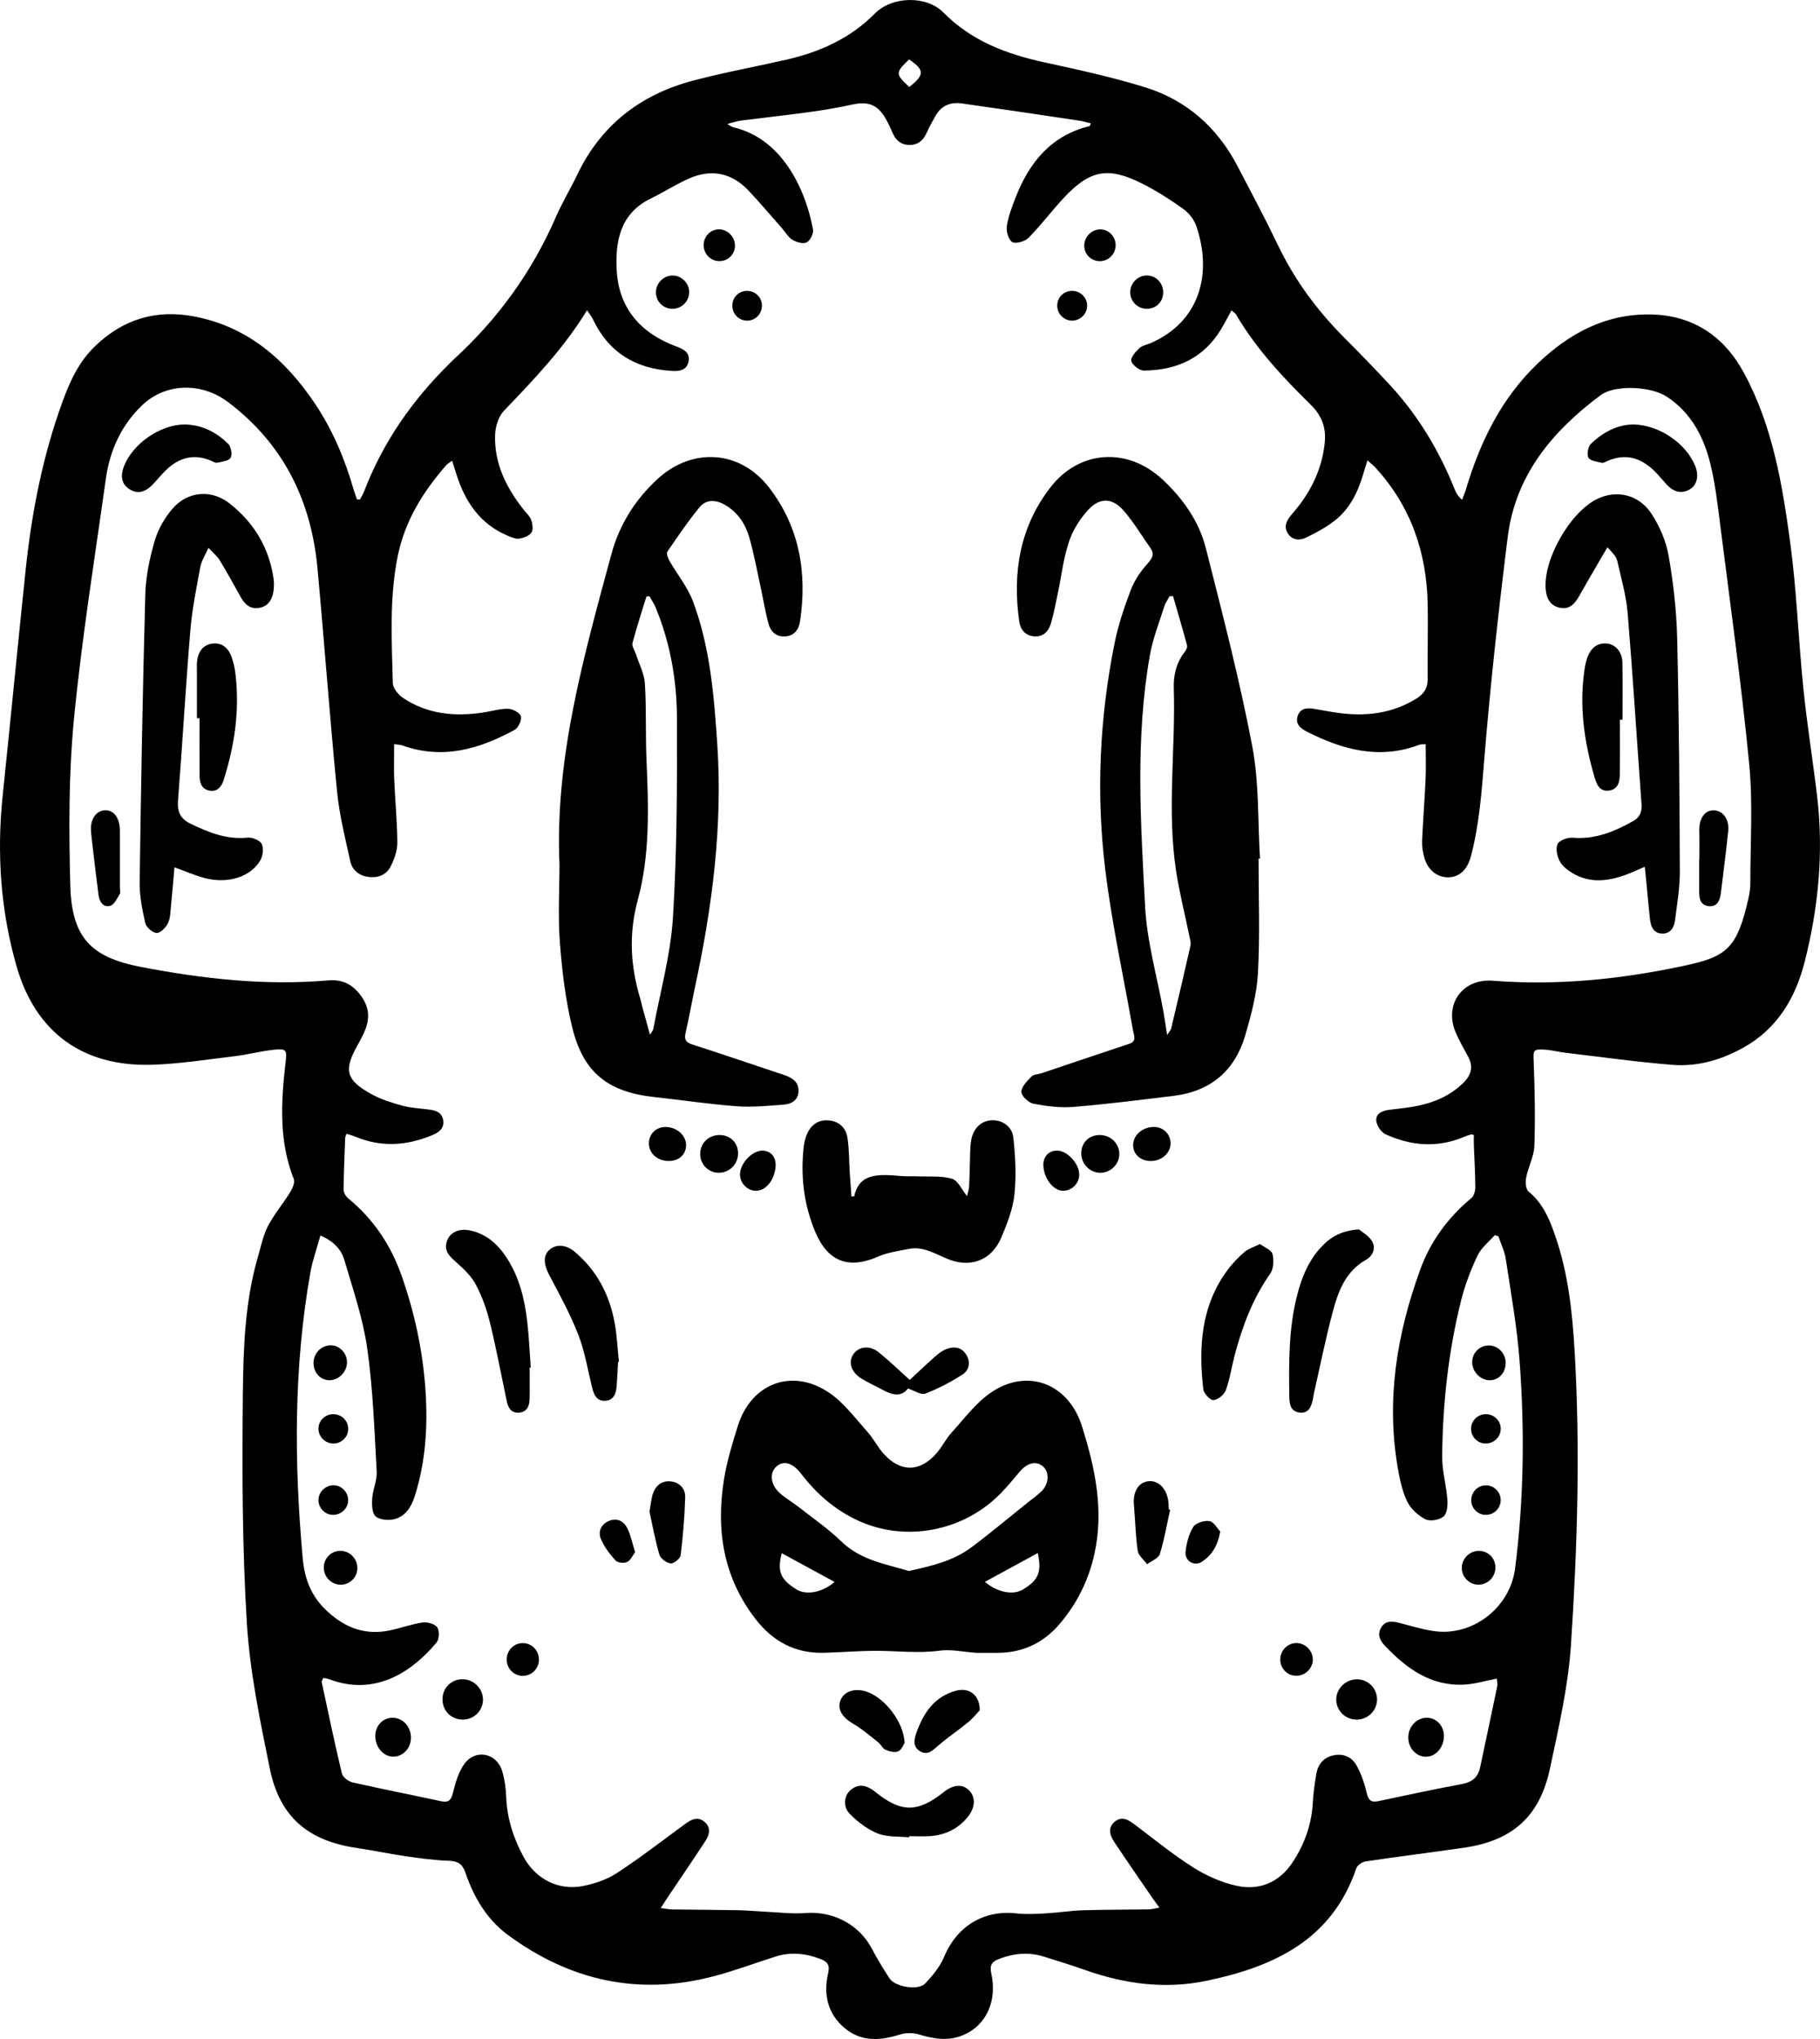 <?xml version="1.0" encoding="UTF-8"?>
<svg id="Layer_1" data-name="Layer 1" xmlns="http://www.w3.org/2000/svg" viewBox="0 0 803.57 900">
  <path d="M158.93,220.49c.62-1.2,1.36-2.36,1.84-3.61,8.33-21.75,21.36-40.35,37.89-56.6.45-.44.87-.91,1.33-1.33,19.64-17.87,34.9-38.85,45.49-63.26,2.74-6.31,6.36-12.24,9.33-18.46,10.48-21.98,27.96-35.49,51.14-41.63,13.61-3.6,27.51-6.12,41.25-9.26,14.75-3.38,28.12-9.31,39.03-20.34,7.63-7.72,22.79-8.09,30.29-.5,12.36,12.52,27.67,18.31,44.35,21.96,14.97,3.27,30.02,6.52,44.64,11.04,18.3,5.66,31.91,17.67,40.83,34.72,6.1,11.66,12.29,23.29,17.99,35.16,7.35,15.31,17.25,28.68,29.19,40.66,6.86,6.88,13.65,13.84,20.24,20.98,12.37,13.39,21.61,28.78,28.39,45.67.67,1.67,1.47,3.28,3.4,4.92.61-1.64,1.3-3.25,1.8-4.93,6.25-20.88,15.64-40.02,31.62-55.28,13.96-13.33,30.15-22.01,50.01-21.6,18.58.39,32.19,9.61,40.89,25.57,12.68,23.27,17.03,49.1,20.52,74.87,2.9,21.4,3.64,43.09,5.83,64.6,1.62,15.89,4.19,31.69,6.08,47.56,2.95,24.74.6,49.18-5.51,73.19-4.06,15.96-12.13,29.56-27.16,37.89-9.68,5.36-20.15,8.41-31.13,7.54-15.9-1.26-31.73-3.51-47.58-5.38-2.95-.35-5.86-1.16-8.81-1.33-5.31-.31-5.15.25-4.95,5.45.47,12.32.73,24.68.3,37-.16,4.7-2.7,9.28-3.63,14.02-.39,1.97-.18,5.14,1.07,6.16,6.44,5.26,9.33,12.41,11.89,19.89,5.61,16.33,7.43,33.26,8.43,50.38,2.54,43.26,1.24,86.52-1.59,129.66-1.2,18.34-5.42,36.57-9.26,54.63-4.54,21.4-16.61,32-38.17,35.1-14.4,2.07-28.83,3.87-43.22,6.01-1.53.23-3.66,1.66-4.12,3-10.74,31.57-36.24,43.42-65.97,49.66-18.34,3.85-36.15,1.5-53.64-4.68-6.06-2.14-12.2-4.03-18.33-5.95-6.7-2.1-13.26-1.5-19.79,1-3.17,1.21-4.26,2.73-3.47,6.34,2.69,12.26-2.14,22.84-12.17,27.21-6.56,2.86-13.09,1.84-19.74-.2-2.57-.78-5.79-.78-8.35.02-8.69,2.74-17.1,3.38-24.48-2.84-7.58-6.39-9.44-14.94-7.26-24.32.78-3.38-.23-4.9-3.2-6.08-6.65-2.62-13.35-3.3-20.22-1.1-9.1,2.91-18.09,6.27-27.32,8.69-33.13,8.68-63.34,1.84-90.66-18.28-9.37-6.9-15.07-16.7-18.8-27.58-1.26-3.67-3.22-5.03-7.17-5.16-6.39-.21-12.78-1.09-19.12-2.01-7.28-1.05-14.5-2.6-21.78-3.67-21.41-3.17-33.93-13.72-38.26-35.02-4.34-21.31-8.83-42.84-10.15-64.46-2.05-33.6-2.1-67.36-1.75-101.04.21-20.3.92-40.8,6.71-60.59,1.32-4.51,2.24-9.27,4.38-13.38,2.69-5.17,6.57-9.71,9.65-14.7,1.08-1.76,2.37-4.46,1.75-6.02-6.66-16.83-5.63-34.14-3.63-51.51.63-5.43.42-6.18-5.11-5.6-5.75.6-11.4,2.14-17.14,2.83-12.28,1.47-24.57,3.45-36.9,3.81-30.22.87-51.08-14.11-59.53-43.14C.24,402.09-1.49,376.65,1.2,350.94c3.47-33.19,6.66-66.4,10.15-99.59,2.66-25.33,7.55-50.25,16.31-74.22,3.25-8.9,7.15-17.48,14.39-24.41,12.63-12.09,27.27-16.27,44.07-12.97,23.49,4.61,40.02,19.16,52.95,38.41,7.75,11.54,13.09,24.24,16.96,37.57.46,1.59,1.05,3.14,1.58,4.71.44.02.88.03,1.32.05ZM152.96,500.48c-.28.88-.53,1.31-.55,1.75-.28,7.61-.63,15.22-.7,22.83-.01,1.28.91,2.96,1.94,3.81,11.09,9.09,18.8,20.47,23.56,33.93,5.84,16.5,9.49,33.47,10.66,50.93,1.05,15.74.09,31.32-4.69,46.51-1.5,4.76-3.99,8.88-8.8,10.24-2.63.75-6.61.44-8.52-1.15-1.63-1.35-1.7-5.26-1.52-7.97.27-4,2.21-8,1.98-11.92-1.02-18.13-1.62-36.36-4.18-54.29-1.88-13.21-6.31-26.09-10.1-38.98-1.37-4.66-4.75-8.36-10.57-10.81-1.56,5.65-3.48,10.92-4.44,16.36-7.39,41.84-7.18,83.87-3.38,126.05.87,9.62,3.98,17.23,11.19,23.76,7.94,7.19,16.7,10.29,27.17,8.14,4.9-1.01,9.67-2.8,14.6-3.51,2.1-.3,5.39.61,6.46,2.15,1.04,1.51.86,5.26-.35,6.72-10.2,12.19-26.59,24.18-47.64,16.08-.69-.26-1.47-.3-2.35-.47-.29.77-.77,1.39-.67,1.88,2.88,13.46,5.69,26.93,8.91,40.31.39,1.63,2.88,3.5,4.7,3.91,12.98,2.95,26.05,5.49,39.06,8.3,3.48.75,4.48-.53,5.3-3.83,1.11-4.46,2.47-9.25,5.15-12.83,4.92-6.57,14.16-4.55,16.53,3.32,1.12,3.71,1.64,7.69,1.8,11.57.38,9.47,3.21,18.15,7.68,26.39,5.27,9.73,15.54,15.04,26.41,12.78,5.12-1.07,10.46-2.84,14.78-5.68,10.33-6.78,20.14-14.34,30.1-21.66,2.71-1.99,5.5-3.49,8.5-1.03,3.01,2.47,2.35,5.68.51,8.49-5.57,8.5-11.31,16.89-16.97,25.32-.8,1.19-1.56,2.4-2.79,4.3,2.3.3,3.62.62,4.96.63,9.71.14,19.43.16,29.14.34,4.06.07,8.12.48,12.19.67,5.89.27,11.82,1.03,17.66.58,12.32-.96,23.85,5.16,29.49,16.11,2.27,4.4,4.9,8.64,7.62,12.78,2.42,3.7,12.61,5.43,15.64,2.26,3.31-3.46,6.58-7.41,8.39-11.75,5.62-13.54,17.51-20.89,31.93-19.24,4.29.49,8.7.22,13.04-.02,5.46-.3,10.89-1.19,16.34-1.36,9.71-.3,19.43-.24,29.14-.39,1.27-.02,2.54-.42,4.66-.79-1.37-1.86-2.2-2.92-2.96-4.03-5.66-8.25-11.36-16.47-16.91-24.8-1.9-2.85-3.17-6.2-.03-8.95,3.33-2.92,6.3-.89,9.22,1.31,8.51,6.41,16.8,13.18,25.78,18.85,5.72,3.61,12.29,6.5,18.86,7.97,10.23,2.29,19.06-1.58,24.85-10.37,5.12-7.78,8.34-16.45,8.87-25.97.24-4.37.84-8.74,1.59-13.05.72-4.2,3.19-7.2,7.46-8.16,4.28-.96,8.1.62,10.16,4.25,2.11,3.72,3.61,7.94,4.56,12.13.76,3.34,1.84,4.56,5.31,3.81,12.25-2.63,24.51-5.22,36.82-7.53,4.44-.83,7.08-2.96,8-7.32,2.53-11.95,5.09-23.89,7.56-35.85.22-1.09-.11-2.29-.18-3.37-5.08.98-9.63,2.37-14.24,2.64-14.78.84-25.53-7.03-35.13-17.07-2.23-2.33-3.52-5-1.73-8.06,1.84-3.14,4.8-2.94,7.9-2.14,5,1.29,9.98,2.82,15.07,3.61,17.26,2.69,33.96-10.23,36.18-27.51,3.9-30.44,4.27-60.99,2.01-91.52-1.12-15.11-3.84-30.12-6.1-45.13-.52-3.43-2.13-6.69-3.24-10.02-.54-.18-1.08-.36-1.63-.54-2.58,2.95-5.95,5.53-7.57,8.94-3,6.33-5.57,12.99-7.27,19.78-5.66,22.6-8.15,45.67-8.38,68.93-.06,6.31,1.8,12.61,2.29,18.96.2,2.56-.07,6.21-1.66,7.56-1.83,1.55-5.96,2.29-8.01,1.25-3.24-1.65-6.49-4.62-8.06-7.85-2.22-4.56-3.3-9.8-4.17-14.86-5.17-30.02-.42-59,9.84-87.29,4.58-12.65,12.28-23.17,22.66-31.78,1.14-.95,1.75-3.14,1.74-4.75-.03-6.22-.42-12.43-.65-18.65-.06-1.51,0-3.03,0-4.48-.68-.12-1.01-.28-1.28-.2-1.04.32-2.09.66-3.09,1.08-11.73,4.93-23.34,4-34.63-1.18-1.93-.89-3.89-3.81-4.07-5.94-.28-3.32,2.77-4.46,5.81-4.85,4.2-.53,8.43-.91,12.56-1.77,7.48-1.55,14.27-4.53,19.9-9.95,3.64-3.51,4.74-7.19,2.26-11.77-1.87-3.44-3.83-6.85-5.39-10.44-5.43-12.45,2.8-24.1,16.29-23.04,28.53,2.24,56.68-.65,84.53-6.61,18.76-4.01,23.4-7.59,28.4-29.96.48-2.13.79-4.35.79-6.53-.02-17.55,1.18-35.23-.51-52.62-3.43-35.39-8.39-70.63-12.85-105.92-1.12-8.86-2.16-17.79-4.27-26.43-2.92-11.96-8.48-22.62-19.2-29.68-7.25-4.78-23.11-5.29-29.21-.74-21.33,15.86-37.69,35.34-41.09,62.68-4.06,32.64-7.69,65.36-10.35,98.14-1.17,14.41-2.18,28.69-5.88,42.7-1.51,5.73-4.8,9.1-9.71,9.32-4.97.23-9.31-3.08-10.87-8.65-.67-2.38-1.09-4.95-.98-7.41.38-9.08,1.13-18.14,1.53-27.21.23-5.08.04-10.19.04-15.5-1.58.14-2.24.06-2.78.27-17.6,6.66-33.89,2.25-49.76-5.83-2.87-1.46-5.16-3.47-3.92-7.01,1.15-3.29,4.05-3.54,7.05-3.04,3.71.61,7.4,1.36,11.13,1.86,11.99,1.59,23.42.22,33.98-6.23,3.39-2.07,5.22-4.59,5.18-8.71-.11-10.97.2-21.94.01-32.91-.4-22.93-7.41-43.41-23.13-60.52-.88-.96-1.93-1.76-3.46-3.14-.7,2.25-1.18,3.69-1.59,5.15-2.22,7.82-5.55,15.19-11.75,20.53-3.95,3.4-8.75,5.92-13.45,8.29-2.87,1.45-6.32,1.49-8.39-1.78-1.9-3.01-.49-5.69,1.56-8.12,1.31-1.56,2.64-3.11,3.86-4.74,6.09-8.23,10.03-17.3,10.93-27.61.57-6.54-1.51-11.67-6.31-16.37-12.31-12.08-24.07-24.69-32.87-39.71-.35-.6-1.06-1-2.01-1.85-1.67,3.03-3.07,5.78-4.67,8.41-7.71,12.77-19.61,18.02-33.97,18.17-1.97.02-4.98-2.29-5.61-4.17-.47-1.38,1.85-4.12,3.47-5.68,1.26-1.21,3.39-1.52,5.11-2.28,21.91-9.6,27.19-30.82,20.15-51.59-.99-2.91-3.32-5.86-5.83-7.66-5.71-4.1-11.7-7.92-17.97-11.09-15.13-7.65-23.19-6.13-34.7,6.2-5.34,5.72-10.06,12.04-15.54,17.62-1.59,1.62-5.51,2.84-7.17,1.97-1.67-.88-2.83-4.73-2.49-7.02.68-4.43,2.33-8.77,4-12.99,6.05-15.33,15.63-27.08,32.5-31.2.19-.05.28-.49.64-1.18-1.73-.44-3.33-.98-4.96-1.22-17.33-2.58-34.66-5.17-52.01-7.62-4.88-.69-9.02.84-11.58,5.38-1.38,2.45-2.8,4.91-3.92,7.49-1.46,3.37-3.82,5.41-7.49,5.45-3.66.04-6.15-1.89-7.58-5.29-.85-2.02-1.8-4.01-2.86-5.92-3.68-6.63-7.87-8.2-15.26-6.56-6.25,1.39-12.6,2.43-18.95,3.3-9.93,1.37-19.9,2.43-29.84,3.7-1.72.22-3.4.83-6.09,1.52,1.58.89,2.05,1.32,2.59,1.44,22.86,5.24,32.5,29.8,35.25,45.18.31,1.76-1.26,4.88-2.81,5.65-1.56.78-4.5-.07-6.27-1.15-1.91-1.16-3.15-3.42-4.7-5.19-4.87-5.52-9.62-11.16-14.67-16.51-7.39-7.84-16.35-9.69-26.17-5.41-5.86,2.56-11.28,6.11-17.04,8.91-13.58,6.61-15.74,19.04-15,31.82.97,16.9,10.85,27.84,26.63,33.58,3.13,1.14,5.99,2.84,5.03,6.76-.95,3.84-4.27,4.11-7.57,3.9-15.86-1.02-27.7-8.13-34.6-22.79-.6-1.27-1.55-2.37-2.61-3.96-10.43,17.01-23.54,30.65-36.67,44.34-2.41,2.52-3.78,6.96-3.91,10.57-.47,12.67,4.94,23.38,12.59,33.11,1.16,1.48,2.75,2.81,3.33,4.49.61,1.75,1,4.36.11,5.63-1.03,1.48-3.49,2.35-5.46,2.65-1.55.24-3.36-.6-4.93-1.26-12.28-5.09-18.87-14.98-22.74-27.15-.59-1.85-1.17-3.7-1.88-5.96-1.24.9-1.96,1.25-2.45,1.8-10.4,11.82-18.48,24.83-21.63,40.58-3.69,18.5-2.55,37.16-2.11,55.78.05,2.23,2.39,5.08,4.46,6.48,10.72,7.21,22.73,8.35,35.2,6.53,3.72-.54,7.42-1.75,11.12-1.7,2.04.03,5.23,1.64,5.75,3.23.53,1.61-1.04,5.13-2.67,6.03-15.58,8.54-31.83,13.28-49.56,6.95-.94-.33-2-.33-3.71-.59,0,5.58-.18,10.72.04,15.84.39,9.23,1.34,18.45,1.36,27.68,0,3.56-1.35,7.39-3.02,10.61-1.85,3.57-5.53,5.02-9.63,4.5-4.13-.53-7.23-2.93-8.1-6.89-2.25-10.23-4.84-20.49-5.86-30.88-3.21-32.74-5.6-65.56-8.62-98.32-2.76-29.99-14.96-54.95-39.45-73.49-11.63-8.8-27.5-8.71-38.08,1.45-9.17,8.81-14.18,19.88-15.92,32.3-4.95,35.39-10.67,70.71-14.1,106.25-2.34,24.25-2.26,48.84-1.61,73.24.61,23.16,9.18,31.82,31.25,36.06,27.34,5.25,54.84,8.33,82.72,5.92,6.68-.58,11.36,2.22,14.98,7.68,4.97,7.5,1.77,14.06-1.96,20.63-6.41,11.3-5.43,15.59,5.99,21.91,4.19,2.32,8.93,3.79,13.58,5.06,3.74,1.03,7.72,1.24,11.61,1.7,3.17.38,6.02,1.23,6.49,4.91.46,3.65-2.06,5.27-4.99,6.48-11.2,4.63-22.46,5.37-33.83.61-1.24-.52-2.55-.85-3.89-1.29ZM401.47,38.38c6.81-5.31,6.76-7.54-.08-12.14-6.13,5.87-6.14,6.42.08,12.14Z" style="fill: #000; stroke-width: 0px;"/>
  <path d="M555.68,379c0,16.75.64,33.54-.25,50.24-.49,9.27-2.95,18.56-5.56,27.55-4.54,15.65-15.19,24.88-31.56,26.89-14.76,1.81-29.51,3.68-44.32,4.9-5.84.48-11.9-.3-17.69-1.41-2.16-.41-5.34-3.4-5.34-5.23,0-2.28,2.55-4.8,4.45-6.77.94-.98,2.92-.93,4.4-1.43,12.9-4.33,25.79-8.71,38.71-12.99,3.48-1.15,2.16-3.5,1.76-5.74-4.19-23.75-9.39-47.38-12.3-71.29-4.04-33.3-2.52-66.68,4.09-99.64,1.62-8.09,4.28-16.05,7.24-23.77,1.63-4.27,4.45-8.31,7.52-11.73,2.2-2.45,2.88-4.19,1.02-6.82-3.88-5.48-7.35-11.32-11.74-16.37-4.89-5.61-10.37-5.93-15.46-.53-3.74,3.97-6.91,9.03-8.65,14.17-2.44,7.21-3.29,14.95-4.87,22.45-.97,4.59-1.8,9.24-3.13,13.73-1.05,3.55-3.5,6.09-7.61,5.66-3.8-.4-5.89-3.07-6.38-6.57-3.05-21.49.26-41.76,13.79-59.19,12.91-16.63,34.16-17.78,49.54-3.4,8.98,8.4,16.05,18.37,19.07,30.27,7.35,28.99,14.89,57.99,20.48,87.34,3.09,16.18,2.41,33.07,3.42,49.64-.21.01-.42.02-.64.03ZM515.3,456.85c1.16-1.8,1.65-2.26,1.78-2.81,2.89-12.18,5.78-24.36,8.52-36.58.32-1.42-.22-3.07-.53-4.58-1.94-9.5-4.35-18.92-5.81-28.48-4.09-26.82-.17-53.78-1.01-80.67-.18-5.8,1.13-11.16,4.75-15.87.63-.82,1.34-2.12,1.12-2.96-1.95-7.3-4.11-14.54-6.21-21.8-.51.04-1.02.07-1.52.11-.78,1.46-1.82,2.84-2.31,4.39-2.25,7.15-5.07,14.23-6.37,21.56-6.53,36.86-4.06,74.02-2.12,111.02.82,15.5,5.28,30.8,8.06,46.2.55,3.04.97,6.09,1.65,10.47Z" style="fill: #000; stroke-width: 0px;"/>
  <path d="M247.01,381.41c-2.03-47.22,10.82-91.93,22.91-136.74,3.51-13,10.49-24.13,20.4-33.24,15.34-14.1,36.44-12.79,49.19,3.71,13.48,17.44,16.95,37.67,13.72,59.19-.56,3.69-2.72,6.46-6.82,6.61-3.87.14-6.22-2.33-7.13-5.71-1.41-5.28-2.28-10.71-3.45-16.06-1.6-7.34-2.93-14.75-5-21.95-1.72-5.96-5.1-11.1-10.71-14.36-3.97-2.3-8.25-2.58-11.19.97-5.15,6.23-9.71,12.97-14.26,19.67-.54.79.23,2.84.9,4.02,3.45,6.05,8.06,11.63,10.45,18.06,7.52,20.18,9.24,41.48,10.67,62.79,2.42,36.15-2.17,71.63-9.73,106.87-1.48,6.89-2.69,13.84-4.27,20.71-.68,2.95.18,4.17,3.02,5.09,13.55,4.37,27.02,8.97,40.53,13.47,3.5,1.17,6.44,2.98,6.32,7.13-.12,4.11-3.22,5.69-6.68,5.95-6.84.5-13.76,1.21-20.56.7-12.16-.91-24.26-2.73-36.39-4.05-20.37-2.22-31.3-10.65-36.22-30.51-3.03-12.22-4.51-24.94-5.5-37.53-.9-11.52-.19-23.17-.19-34.77ZM286.95,456.72c1.01-1.59,1.38-1.94,1.46-2.34,3.04-16.47,7.68-32.84,8.71-49.43,1.81-29.18,1.84-58.5,1.77-87.76-.04-16.8-2.93-33.38-9.43-49.08-.72-1.73-1.81-3.3-2.73-4.94-.44.05-.89.1-1.33.15-2.09,6.84-4.33,13.64-6.15,20.55-.35,1.34.94,3.1,1.45,4.68,1.41,4.39,3.75,8.72,4.03,13.18.71,11.23.22,22.53.71,33.78.9,20.72,1.6,41.61-3.83,61.66-4.13,15.24-3.26,29.49,1.2,44.06.32,1.05.51,2.13.79,3.19,1.01,3.72,2.03,7.44,3.36,12.3Z" style="fill: #000; stroke-width: 0px;"/>
  <path d="M430.98,729.54c-5.63-.39-11.05-1.64-16.22-.94-9.45,1.27-18.78.04-28.15.06-7.66.02-15.32.68-22.99.87-12.53.3-22.36-5.01-29.95-14.79-14.43-18.56-17.66-39.73-13.93-62.25,1.3-7.84,3.67-15.55,6.05-23.16,5.93-18.94,24.3-25.73,40.62-14.37,6.38,4.44,11.26,11.11,16.55,17,2.7,3.01,4.54,6.79,7.25,9.79,7.45,8.23,16.03,8.08,23.33-.35,2.45-2.83,4.12-6.34,6.63-9.09,5.54-6.09,10.63-13.01,17.28-17.59,16.11-11.09,34.3-4.04,40.2,14.64,5.86,18.55,9.9,37.25,5.5,56.8-2.56,11.39-7.58,21.52-15.09,30.41-7.18,8.5-16.33,12.94-27.53,12.98-3.29.01-6.57,0-9.56,0ZM401.24,693.43c10.04-2.19,19.65-4.45,27.7-10.48,8.48-6.35,16.61-13.18,24.89-19.8,1.95-1.56,4.03-3,5.83-4.72,3.54-3.36,3.82-8.61.78-11.22-2.91-2.5-6.87-1.55-10.16,2.32-2.73,3.22-5.4,6.5-8.34,9.52-16.5,16.96-42.18,21.81-63.16,12.1-10.19-4.72-18.33-11.86-25.1-20.69-3.74-4.88-7.85-6-11-3.03-3.11,2.94-2.42,8.16,1.86,11.83,2.6,2.23,5.61,3.98,8.31,6.1,6.26,4.91,12.89,9.46,18.57,14.98,8.52,8.28,19.44,9.98,29.82,13.07ZM434.86,698.21c5.43,4.64,12.33,5.94,16.48,3.55,7.03-4.06,8.74-7.73,6.86-16.25-7.85,4.27-15.46,8.41-23.34,12.7ZM345.15,685.57c-2.07,8.13-.53,11.6,6.45,15.95,4.3,2.69,11.25,1.52,16.9-3.26-7.89-4.29-15.51-8.43-23.34-12.69Z" style="fill: #000; stroke-width: 0px;"/>
  <path d="M77.02,382.84c-.52,5.91-.95,11.32-1.5,16.73-.27,2.64-.23,5.52-1.32,7.82-.92,1.94-3.26,4.41-4.98,4.41-1.75,0-4.62-2.46-5.05-4.29-1.36-5.91-2.6-12.05-2.51-18.08.59-42.43,1.33-84.85,2.5-127.27.22-7.89,1.94-15.9,4.17-23.51,1.48-5.08,4.4-10.13,7.87-14.16,6.6-7.64,17.05-8.57,25.01-2.38,10.77,8.39,17.54,19.45,19.55,33.13.27,1.84.26,3.78,0,5.62-.55,3.87-2.41,6.91-6.6,7.5-4.01.56-6.31-1.94-8.1-5.18-2.94-5.34-5.89-10.67-9.05-15.88-1.07-1.76-2.79-3.12-4.97-5.49-1.5,3.42-3.12,5.82-3.6,8.43-1.72,9.37-3.64,18.77-4.42,28.24-2.07,24.97-3.47,49.99-5.43,74.97-.39,4.98,1.15,8.03,5.52,10.13,7.97,3.83,15.96,7.11,25.19,6.15,2.06-.21,5.43,1.16,6.24,2.77.95,1.9.53,5.32-.63,7.3-4.27,7.25-14.1,10.37-24.24,7.84-4.35-1.08-8.5-2.97-13.64-4.81Z" style="fill: #000; stroke-width: 0px;"/>
  <path d="M726.19,382.58c-3.58,1.52-6.25,2.82-9.03,3.79-7.66,2.67-15.36,3.44-22.7-.88-2.23-1.32-4.61-3.12-5.78-5.3-1.17-2.19-1.94-5.63-.99-7.61.81-1.67,4.41-3,6.64-2.81,9.91.84,18.44-2.7,26.74-7.34,2.95-1.65,3.94-4.06,3.7-7.43-2.05-28.12-3.79-56.27-6.12-84.37-.64-7.73-2.87-15.35-4.57-22.97-.38-1.71-1.61-3.23-4.37-6.08-1.02,1.73-2.04,3.45-3.05,5.18-3.14,5.41-6.32,10.79-9.37,16.25-1.89,3.37-4.22,6.1-8.47,5.27-4.33-.84-6.02-4.09-6.37-8.22-1.11-13.2,10.83-34.1,22.79-39.85,8.58-4.12,18.37-1.98,23.99,6.66,3.58,5.5,6.39,12.04,7.51,18.47,2.09,12,3.48,24.23,3.77,36.4.81,34.3,1.04,68.61,1.17,102.92.03,7.15-1.2,14.33-2.11,21.46-.39,3.08-1.84,5.96-5.54,5.95-4-.02-5.15-3.09-5.53-6.4-.64-5.6-1.1-11.22-1.65-16.83-.18-1.82-.38-3.64-.66-6.26Z" style="fill: #000; stroke-width: 0px;"/>
  <path d="M377.13,528.08c2.23-10.13,10.13-9.94,20.81-8.98,2.39.21,4.82.03,7.23.13,5.09.21,10.42-.34,15.16,1.07,2.67.8,4.37,4.87,6.62,7.62.22-.94.84-2.6.93-4.29.27-5.01.29-10.03.47-15.04.07-1.87.14-3.78.5-5.61,1.02-5.04,4.34-8.17,8.75-8.48,4.6-.32,9.23,2.43,9.81,7.63.93,8.32,1.35,16.88.48,25.17-.67,6.4-3.2,12.75-5.72,18.78-4.29,10.27-13.68,13.84-24.03,9.52-5.48-2.29-10.66-5.61-16.96-4.32-4.51.92-9.24,1.52-13.39,3.34-13.22,5.79-22.37,2.25-27.91-11.06-4.94-11.88-6.42-24.16-5.08-36.85.21-2,.63-4.07,1.41-5.92,1.73-4.12,4.84-6.59,9.5-6.26,4.66.33,7.73,3.15,8.44,7.54.82,5.07.7,10.28,1.03,15.43.22,3.53.5,7.06.75,10.59l1.2-.02Z" style="fill: #000; stroke-width: 0px;"/>
  <path d="M600.02,542.65c1.33,1.15,4.31,2.76,5.79,5.26,1.79,3.02.3,6.49-2.65,8.14-8.63,4.81-12.02,13.13-14.38,21.74-3.39,12.37-5.86,25-8.71,37.52-.17.76-.23,1.55-.4,2.32-.71,3.25-1.82,6.37-5.94,5.86-3.74-.47-4.42-3.52-4.46-6.7-.22-15.22-.36-30.43,3.5-45.33,2.11-8.14,5.3-15.76,11.36-21.85,3.87-3.89,8.45-6.44,15.9-6.96Z" style="fill: #000; stroke-width: 0px;"/>
  <path d="M233.85,603.65c0,4.69.08,9.38-.03,14.07-.08,3.11-1.34,5.64-4.83,5.82-3.26.17-4.63-2.12-5.23-4.97-2.45-11.62-4.63-23.31-7.45-34.85-1.4-5.73-3.45-11.44-6.18-16.64-1.94-3.7-5.23-6.86-8.42-9.69-3.1-2.75-6.01-5.22-4.29-9.82,1.4-3.75,5.4-5.46,10.23-4.43,7.2,1.53,12.19,6.12,16.07,12.06,5.62,8.6,7.93,18.33,9.09,28.34.77,6.67,1.03,13.4,1.52,20.1-.15,0-.3.01-.45.02Z" style="fill: #000; stroke-width: 0px;"/>
  <path d="M556.34,549.1c2,1.52,5.05,2.65,5.5,4.44.67,2.69.49,6.52-1.02,8.67-7.72,10.96-12.29,23.18-15.68,35.95-1.36,5.14-2.1,10.49-3.9,15.45-.72,1.98-3.48,4.24-5.45,4.39-1.44.11-4.3-2.91-4.51-4.77-2.14-18.75-1.03-36.99,10.87-52.87,2.14-2.86,4.69-5.49,7.4-7.81,1.69-1.44,4.05-2.11,6.79-3.46Z" style="fill: #000; stroke-width: 0px;"/>
  <path d="M272.9,601.16c-.21,3.59-.35,7.19-.64,10.78-.26,3.18-1.3,6.12-4.98,6.36-3.66.25-5.02-2.46-5.79-5.61-1.95-7.9-3.25-16.06-6.17-23.58-3.54-9.11-8.3-17.78-12.89-26.44-2.28-4.29-2.71-8.2-.09-10.79,2.77-2.73,7.25-2.75,11.11.43,9.98,8.21,15.62,19.04,17.93,31.58,1.05,5.66,1.28,11.48,1.88,17.23-.12.02-.24.03-.36.05Z" style="fill: #000; stroke-width: 0px;"/>
  <path d="M715.23,317.67c0,7.82.05,15.64-.02,23.46-.03,3.58-.53,7.35-4.96,7.84-4.17.46-5.38-2.98-6.33-6.26-4.49-15.48-6.74-31.17-4.3-47.28.28-1.85.65-3.73,1.33-5.46,1.49-3.82,4.13-6.32,8.54-5.91,3.81.35,6.74,3.75,6.83,8.28.16,8.44.05,16.89.05,25.33-.37,0-.75,0-1.12,0Z" style="fill: #000; stroke-width: 0px;"/>
  <path d="M86.95,317.01c0-7.04-.01-14.07,0-21.11,0-1.71-.11-3.47.22-5.13.68-3.51,2.67-6.09,6.36-6.66,3.92-.61,6.8,1.43,8.28,4.81,1.17,2.67,1.81,5.68,2.16,8.6,1.9,15.97-.37,31.51-5.22,46.74-.94,2.94-2.65,5.22-6.03,4.75-3.37-.46-4.56-3.16-4.59-6.19-.1-8.6-.04-17.2-.04-25.8-.38,0-.77,0-1.15,0Z" style="fill: #000; stroke-width: 0px;"/>
  <path d="M401.35,810.99c-4.64-.49-9.65-.05-13.82-1.71-4.56-1.82-8.84-5.11-12.33-8.65-3.17-3.22-2.5-8.14.38-10.56,3.47-2.92,6.94-2.06,10.28.38.25.18.48.41.72.6,11.4,9.09,18.55,9.09,30.06,0,4.41-3.48,8.42-3.72,11.34-.68,2.83,2.95,2.64,7.45-.61,11.51-4.25,5.31-9.9,8.05-16.6,8.55-3.11.23-6.25.04-9.37.04-.02.17-.04.34-.05.51Z" style="fill: #000; stroke-width: 0px;"/>
  <path d="M721.28,187.35c11.55.29,23.28,8.5,27.24,18.45,1.71,4.31.71,8.55-2.69,10.34-3.94,2.07-7.25.7-10.06-2.37-1.79-1.96-3.46-4.05-5.35-5.9-5.9-5.76-12.64-7.88-20.56-4.45-.86.37-1.87,1.03-2.64.85-2.1-.5-5.09-.83-5.89-2.26-.81-1.45-.16-4.89,1.13-6.14,5.42-5.23,11.92-8.53,18.82-8.51Z" style="fill: #000; stroke-width: 0px;"/>
  <path d="M81.57,187.36c7.6.14,13.96,3.38,19.19,8.56,1.27,1.26,1.88,4.71,1.05,6.14-.83,1.42-3.82,1.71-5.93,2.18-.78.17-1.77-.5-2.63-.86-7.51-3.22-14.06-1.48-19.79,3.97-2.25,2.14-4.17,4.64-6.37,6.85-2.95,2.96-6.46,4.1-10.13,1.6-3.47-2.36-3.72-5.92-2.36-9.64,3.73-10.19,16.12-18.8,26.98-18.79Z" style="fill: #000; stroke-width: 0px;"/>
  <path d="M400.88,612.89c-3.1,4.05-7.27,2.73-11.53.39-3.02-1.65-6.19-3.03-9.1-4.85-4.5-2.82-5.83-7.27-3.47-10.69,2.38-3.46,7.21-4.07,11.21-.84,4.72,3.8,9.08,8.05,13.68,12.19,3.38-3.14,7.16-6.76,11.07-10.22,1.5-1.33,3.19-2.64,5.02-3.37,3.33-1.33,6.63-.96,8.75,2.27,2.11,3.22,1.52,6.91-1.41,8.83-5.19,3.38-10.79,6.29-16.55,8.54-1.82.71-4.71-1.31-7.67-2.26Z" style="fill: #000; stroke-width: 0px;"/>
  <path d="M516.64,666.38c-1.45,6.54-2.55,13.19-4.55,19.55-.6,1.9-3.67,3.03-5.61,4.51-1.44-1.96-3.83-3.79-4.15-5.92-.97-6.63-1.07-13.38-1.67-20.06-.52-5.8,1.75-9.93,6.06-10.61,4.46-.71,8.31,2.93,9.09,8.65.17,1.23.16,2.49.24,3.74.2.05.39.1.59.14Z" style="fill: #000; stroke-width: 0px;"/>
  <path d="M399.39,769.37c-.53.75-1.32,3.02-2.81,3.66-1.52.65-3.88.05-5.58-.68-1.31-.56-2.03-2.35-3.24-3.3-3.64-2.86-7.18-5.94-11.16-8.25-4.6-2.68-6.95-6.19-5.6-10.05,1.4-3.99,5.92-5.73,11.04-4.25,8.23,2.38,17.07,13.44,17.35,22.88Z" style="fill: #000; stroke-width: 0px;"/>
  <path d="M750.31,379.6c0-4.37.09-8.75-.02-13.12-.13-5.18,2.37-8.82,6.26-8.83,4.05,0,7.04,3.92,6.5,9.12-.95,9.17-2.12,18.32-3.25,27.47-.4,3.18-1.58,6.14-5.41,5.72-3.81-.42-4.19-3.6-4.17-6.76.03-4.53,0-9.06,0-13.59h.1Z" style="fill: #000; stroke-width: 0px;"/>
  <path d="M432.57,754.92c-1.09,1.14-2.94,3.47-5.18,5.32-4.28,3.54-8.96,6.6-13.13,10.25-2.5,2.18-4.72,4.56-8.11,2.45-3.12-1.93-2.64-4.99-1.58-7.98,3.13-8.78,7.9-16.1,17.52-18.69,5.69-1.53,10.52,1.75,10.48,8.65Z" style="fill: #000; stroke-width: 0px;"/>
  <path d="M286.76,667.25c.59-3.22.75-5.76,1.56-8.07,1.25-3.59,3.98-5.73,7.89-5.29,3.95.45,6.43,3.3,6.32,7-.25,8.55-.97,17.11-2.01,25.61-.18,1.45-3.05,3.74-4.44,3.58-1.83-.21-4.44-2.16-4.95-3.88-1.89-6.4-3.05-13.01-4.36-18.95Z" style="fill: #000; stroke-width: 0px;"/>
  <path d="M52.93,367.58c0,7.05,0,15.64,0,24.23,0,.94.39,2.1-.03,2.77-1.21,1.93-2.43,4.73-4.2,5.23-3.02.86-4.79-1.72-5.18-4.66-1.02-7.75-1.92-15.52-2.83-23.28-.24-2.02-.49-4.05-.53-6.07-.08-4.76,2.77-8.25,6.53-8.17,3.78.08,6.45,3.65,6.24,9.94Z" style="fill: #000; stroke-width: 0px;"/>
  <path d="M608,750.29c-.13,4.94-4.2,8.82-9.18,8.74-4.98-.08-8.96-4.16-8.84-9.05.12-4.84,4.26-8.77,9.22-8.75,4.93.02,8.92,4.13,8.79,9.07Z" style="fill: #000; stroke-width: 0px;"/>
  <path d="M204.34,759.02c-5.05.01-8.92-3.8-8.97-8.85-.05-5.04,3.86-9,8.83-8.97,4.94.04,9.01,4.03,9.05,8.89.04,4.96-3.91,8.91-8.91,8.93Z" style="fill: #000; stroke-width: 0px;"/>
  <path d="M485.36,500.99c4.89-.08,8.82,3.63,8.84,8.33.02,4.53-3.76,8.32-8.32,8.34-4.51.02-8.29-3.65-8.46-8.21-.18-4.84,3.14-8.37,7.95-8.45Z" style="fill: #000; stroke-width: 0px;"/>
  <path d="M325.88,509.04c0,4.8-3.81,8.64-8.55,8.61-4.62-.03-8.23-3.74-8.18-8.39.05-4.64,3.58-8.15,8.34-8.27,4.8-.12,8.38,3.32,8.39,8.05Z" style="fill: #000; stroke-width: 0px;"/>
  <path d="M476.51,518.6c-.11,3.94-3.42,7.11-7.31,7-4.41-.12-8.7-6.06-8.53-11.79.11-3.66,2.76-6.13,6.37-5.93,4.49.24,9.6,6.02,9.46,10.72Z" style="fill: #000; stroke-width: 0px;"/>
  <path d="M173.42,758.2c4.61.08,8.2,4.17,8.02,9.11-.17,4.6-3.71,8.17-7.99,8.05-4.4-.12-7.88-4.36-7.74-9.44.12-4.4,3.51-7.79,7.71-7.72Z" style="fill: #000; stroke-width: 0px;"/>
  <path d="M637.52,766.11c.05,5.09-3.53,9.29-7.91,9.29-4.26,0-7.71-3.64-7.82-8.25-.13-4.89,3.61-8.97,8.2-8.95,4.17.02,7.49,3.5,7.53,7.91Z" style="fill: #000; stroke-width: 0px;"/>
  <path d="M538.76,675.99c-1.13,6.47-3.87,10.64-8.21,13.42-3.3,2.11-7.52-.47-7.1-4.43.4-3.79,1.43-7.85,3.41-11.02,1.1-1.76,4.89-2.94,7.15-2.55,1.96.34,3.48,3.25,4.75,4.58Z" style="fill: #000; stroke-width: 0px;"/>
  <path d="M326.75,517.76c.49-4.99,5.9-10.2,10.26-9.88,3.63.26,5.81,3.19,5.41,7.27-.61,6.23-4.7,10.85-9.24,10.42-3.82-.36-6.8-3.98-6.43-7.81Z" style="fill: #000; stroke-width: 0px;"/>
  <path d="M280.41,685.11c-1.09,1.46-1.95,3.58-3.47,4.32-1.36.65-4.18.43-5.09-.57-2.57-2.82-5.03-6-6.51-9.48-1.4-3.3,0-6.62,3.59-8.08,3.68-1.5,6.61.24,8.16,3.47,1.46,3.05,2.12,6.48,3.32,10.34Z" style="fill: #000; stroke-width: 0px;"/>
  <path d="M516.83,504.42c.13,4.38-3.73,7.97-8.64,8.05-4.46.06-7.86-2.91-7.9-6.92-.05-4.45,4.08-8.1,9.19-8.12,4.02-.02,7.23,3.03,7.35,6.99Z" style="fill: #000; stroke-width: 0px;"/>
  <path d="M302.92,505.3c.07,4.19-3.03,7.12-7.56,7.16-5,.04-8.8-3.27-8.86-7.74-.05-4.01,2.96-7.13,7.01-7.27,4.97-.18,9.34,3.47,9.41,7.85Z" style="fill: #000; stroke-width: 0px;"/>
  <path d="M153.21,601.31c-.02,4.2-3.61,7.89-7.7,7.91-4.04.02-7.13-3.37-7.07-7.74.06-4.34,3.62-7.82,7.84-7.66,3.82.14,6.95,3.52,6.93,7.49Z" style="fill: #000; stroke-width: 0px;"/>
  <path d="M657.19,593.88c4.24-.06,7.64,3.46,7.59,7.85-.05,4.18-2.98,7.4-6.83,7.5-4.07.1-7.77-3.48-7.94-7.68-.17-4.17,3.05-7.61,7.18-7.66Z" style="fill: #000; stroke-width: 0px;"/>
  <path d="M157.78,691.98c.06,4.16-3.22,7.5-7.35,7.49-4.1-.02-7.41-3.32-7.47-7.45-.06-4.16,3.21-7.5,7.34-7.49,4.06,0,7.41,3.36,7.47,7.46Z" style="fill: #000; stroke-width: 0px;"/>
  <path d="M653.03,684.54c4.18.07,7.36,3.4,7.23,7.58-.13,4.13-3.49,7.39-7.57,7.34-4.08-.05-7.37-3.49-7.27-7.59.1-4.06,3.57-7.39,7.61-7.33Z" style="fill: #000; stroke-width: 0px;"/>
  <path d="M304.29,128.81c.06,4.1-3.21,7.45-7.32,7.49-4.15.04-7.4-3.21-7.36-7.38.04-3.86,3.2-7.13,7.06-7.3,4.01-.18,7.55,3.17,7.62,7.2Z" style="fill: #000; stroke-width: 0px;"/>
  <path d="M513.57,128.99c.04,4.1-2.93,7.19-7,7.3-4.19.11-7.55-3.14-7.55-7.31,0-3.93,3.18-7.25,7.07-7.38,4.12-.14,7.45,3.15,7.49,7.4Z" style="fill: #000; stroke-width: 0px;"/>
  <path d="M572.29,725.23c3.79-.08,7.21,3.17,7.35,6.99.15,4.02-3.25,7.48-7.33,7.47-3.91-.01-7.04-3.21-7.05-7.19-.01-3.91,3.15-7.19,7.02-7.27Z" style="fill: #000; stroke-width: 0px;"/>
  <path d="M237.96,732.51c.01,3.94-3.11,7.14-7.03,7.2-3.91.06-7.1-3.04-7.21-7.01-.11-4.17,3.17-7.54,7.24-7.44,3.92.09,6.98,3.26,6.99,7.26Z" style="fill: #000; stroke-width: 0px;"/>
  <path d="M485.49,115.27c-3.81-.05-6.8-3.09-6.78-6.86.03-3.91,3.27-7.18,7.11-7.16,3.69.02,6.71,3.12,6.75,6.92.04,3.96-3.15,7.16-7.08,7.11Z" style="fill: #000; stroke-width: 0px;"/>
  <path d="M317.62,101.24c3.84.11,6.98,3.47,6.89,7.38-.09,3.77-3.18,6.7-6.99,6.64-3.89-.06-7.03-3.41-6.85-7.33.17-3.83,3.26-6.8,6.96-6.69Z" style="fill: #000; stroke-width: 0px;"/>
  <path d="M473.48,141.53c-3.58.06-6.54-2.76-6.68-6.38-.14-3.62,2.6-6.58,6.25-6.75,3.79-.18,6.98,2.83,6.95,6.56-.03,3.56-2.94,6.5-6.52,6.56Z" style="fill: #000; stroke-width: 0px;"/>
  <path d="M336.4,135.05c-.06,3.65-3.02,6.56-6.63,6.49-3.62-.07-6.47-3.03-6.43-6.7.04-3.7,2.93-6.51,6.62-6.44,3.69.08,6.5,2.97,6.44,6.65Z" style="fill: #000; stroke-width: 0px;"/>
  <path d="M147.88,655.62c3.51.34,6.19,3.68,5.81,7.21-.38,3.52-3.67,6.16-7.23,5.79-3.56-.36-6.22-3.66-5.81-7.18.41-3.53,3.68-6.17,7.23-5.82Z" style="fill: #000; stroke-width: 0px;"/>
  <path d="M153.74,630.71c0,3.57-2.99,6.5-6.58,6.45-3.61-.06-6.56-2.99-6.56-6.53,0-3.57,2.96-6.45,6.6-6.42,3.65.03,6.53,2.9,6.54,6.5Z" style="fill: #000; stroke-width: 0px;"/>
  <path d="M656.29,624.2c3.6.11,6.45,3.13,6.31,6.7-.14,3.56-3.14,6.33-6.79,6.25-3.58-.07-6.42-3.1-6.3-6.7.13-3.58,3.14-6.36,6.77-6.25Z" style="fill: #000; stroke-width: 0px;"/>
  <path d="M655.97,655.62c3.59-.06,6.55,2.82,6.61,6.41.06,3.61-2.77,6.54-6.39,6.62-3.62.08-6.55-2.75-6.6-6.38-.05-3.62,2.81-6.6,6.37-6.65Z" style="fill: #000; stroke-width: 0px;"/>
</svg>